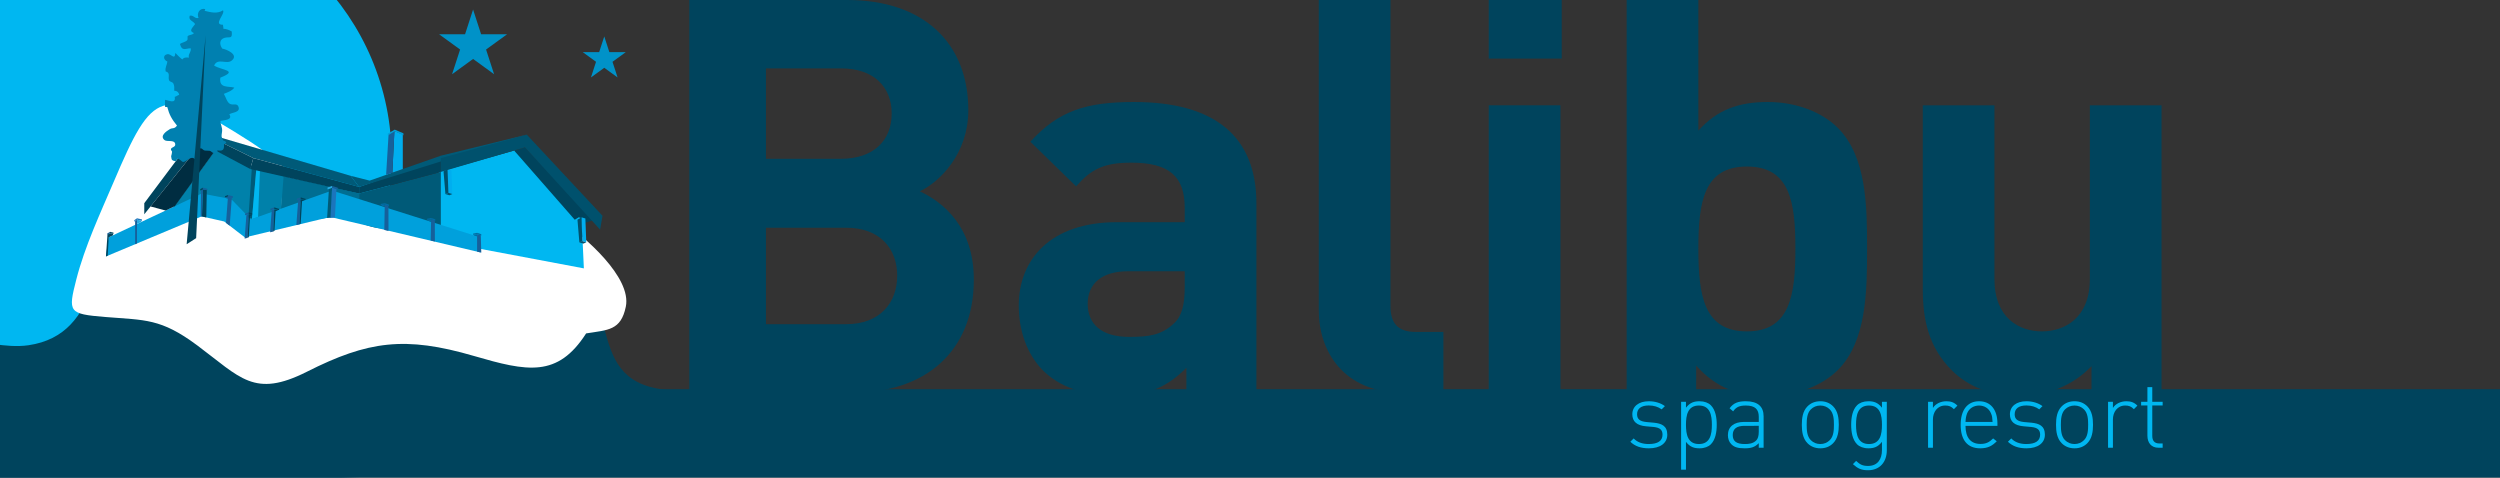 <?xml version="1.0" encoding="utf-8"?>
<!-- Generator: Adobe Illustrator 16.0.3, SVG Export Plug-In . SVG Version: 6.00 Build 0)  -->
<!DOCTYPE svg PUBLIC "-//W3C//DTD SVG 1.1//EN" "http://www.w3.org/Graphics/SVG/1.1/DTD/svg11.dtd">
<svg version="1.1" id="Layer_1" xmlns="http://www.w3.org/2000/svg" xmlns:xlink="http://www.w3.org/1999/xlink" x="0px" y="0px"
	 width="683.442px" height="130.551px" viewBox="0 0 683.442 130.551" enable-background="new 0 0 683.442 130.551"
	 xml:space="preserve">
<rect x="0" y="0" width="683.442" height="130.551" fill="#333333" stroke="none"/>
<rect x="-9.559" y="106.4" fill="#00445D" width="696.564" height="26"/>
<g>
	<g id="solstraler">
		<line fill="none" stroke="#00B7F1" stroke-miterlimit="10" x1="33.687" y1="10.223" x2="5.63" y2="-128.289"/>
		<path id="sol_2_" fill="#00B7F1" d="M107.06,43.214c0,38.586-31.277,69.856-69.86,69.856c-38.581,0-69.86-31.271-69.86-69.856
			c0-38.584,31.279-69.855,69.86-69.855C75.783-26.642,107.06,4.63,107.06,43.214z"/>
		<path fill="none" stroke="#00B7F1" stroke-miterlimit="10" d="M138.623,0"/>
		<path fill="none" stroke="#00B7F1" stroke-miterlimit="10" d="M39.277,44.771"/>
	</g>
	<path fill="#00445D" d="M144.289,129.08c-0.434-0.866,51.288-21.528,39.384-22.347c-25.807-1.774-11.564-25.372-32.584-42.501
		c-11.166-9.103-20.525-14.912-34.319-9.757c-10.6,3.959-14.471,8.669-24.916,3.17c-8.739-4.619-15.326-12.099-24.181-17.458
		c-21.795-13.223-23.749-12.05-33.308,9.173c-8.406,18.661-6.344,42.063-26.589,45.023c-6.316,0.924-13.471-1.467-13.89-0.522
		c-2.87,6.475,6.583,39.348,6.583,39.348L144.289,129.08z"/>
	<path fill="#FFFFFF" d="M123.698,55.755c11.103-4.381,20.929-1.477,30.42,5.059c5.563,3.816,18.626,14.961,16.968,23.021
		c-1.338,6.532-4.861,6.347-10.852,7.313c-7.802,12.15-16.078,10.419-30.686,6.159c-18.789-5.484-28.91-4.139-45.654,4.317
		c-14.432,7.282-18.136,1.616-29.955-7.192c-10.001-7.446-14.233-6.881-25.209-7.78c-10.002-0.82-10.157-1.298-7.877-10.221
		c2.316-9.066,6.584-18.175,10.245-26.749c10.739-25.172,12.936-26.561,37.429-10.88c9.947,6.375,17.351,15.234,27.173,20.705
		C107.431,66.049,111.787,60.458,123.698,55.755z"/>
	<polygon fill="#006E92" points="77.137,47.983 76.643,61.124 98.167,58.493 98.167,52.911 	"/>
	<polygon fill="#0081AA" points="47.548,56.444 59.048,40.677 68.894,45.313 77.617,47.084 76.463,62.038 67.431,64.004 
		59.708,56.444 47.548,60.228 	"/>
	<polygon fill="#00B7F1" points="119.938,46.993 119.938,65.894 159.616,73.368 158.934,58.493 140.658,41.123 	"/>
	<polygon fill="#005A78" points="120.516,46.993 98.167,52.911 98.167,59.976 120.516,65.894 	"/>
	<path fill="#005A78" d="M77.137,47.983"/>
	<polygon fill="#00445D" points="120.516,43.214 98.167,51.106 98.167,52.911 120.516,46.993 	"/>
	<polygon fill="#005A78" points="54.223,35.823 95.865,48.063 98.167,51.106 69.25,43.214 	"/>
	<polygon fill="#00A0DC" points="29.651,64.903 55.121,52.911 62.1,54.222 63.498,54.72 68.593,59.976 90.773,52.088 
		131.359,64.903 131.359,69.014 90.281,59.315 66.948,64.903 61.291,60.55 55.121,59.151 28.967,70.108 	"/>
	<polygon fill="#00445D" points="140.556,41.159 143.513,40.261 162.246,60.143 159.287,61.124 159.287,59.729 158.216,59.404 
		157.124,60.073 	"/>
	<polygon fill="#005A78" points="68.871,45.565 67.919,59.456 68.911,59.672 70.181,44.802 69.36,44.802 	"/>
	<polygon fill="#1C75BC" points="90.773,51.292 90.157,59.565 91.553,59.456 91.98,51.626 	"/>
	<polyline fill="#005A78" points="89.423,59.565 89.924,51.626 90.773,51.292 90.347,59.45 	"/>
	<polygon fill="#00445D" points="39.441,55.542 39.441,58.581 55.065,39.104 68.415,46.212 69.25,43.214 54.223,35.823 	"/>
	<polygon fill="#002D41" points="41.152,56.438 45.269,57.554 47.788,56.372 58.856,41.123 55.065,39.104 	"/>
	<polygon fill="#005A78" points="95.865,48.063 101.049,49.378 120.516,42.563 144.008,36.804 98.167,51.106 	"/>
	<polygon fill="#00AEEF" points="107.826,35.823 107.263,47.206 110.114,46.203 110.114,36.804 	"/>
	<polygon fill="#16609B" points="107.826,35.823 106.226,36.804 105.554,47.795 107.263,47.206 	"/>
	<path fill="#16609B" d="M143.44,62.771"/>
	<polygon fill="#16609B" points="130.425,64.025 130.425,68.786 131.574,69.06 131.435,64.299 	"/>
	<polygon fill="#006DA5" points="130.425,64.025 129.548,64.165 129.548,64.387 130.425,64.63 	"/>
	<polygon fill="#006DA5" points="130.425,63.643 130.425,64.025 131.574,64.411 131.574,64.025 	"/>
	<polygon fill="#006DA5" points="130.425,63.643 129.33,63.864 129.33,64.187 130.425,64.025 	"/>
	<path fill="#006DA5" d="M126.208,70.925"/>
	<polygon fill="#16609B" points="117.858,59.966 117.738,65.757 118.889,66.019 118.869,60.249 	"/>
	<polygon fill="#006DA5" points="117.858,59.966 116.98,60.103 116.98,60.325 117.858,60.574 	"/>
	<polygon fill="#006DA5" points="117.858,59.587 117.858,59.966 119.005,60.353 119.005,59.966 	"/>
	<polygon fill="#006DA5" points="117.858,59.587 116.759,59.802 116.759,60.13 117.858,59.966 	"/>
	<polygon fill="#16609B" points="105.178,55.925 105.06,62.861 106.211,63.132 106.19,56.196 	"/>
	<polygon fill="#006DA5" points="105.178,55.925 104.302,56.056 104.302,56.274 105.178,56.526 	"/>
	<polygon fill="#006DA5" points="105.178,55.542 105.178,55.925 106.328,56.306 106.328,55.925 	"/>
	<polygon fill="#006DA5" points="105.178,55.542 104.08,55.759 104.08,56.087 105.178,55.925 	"/>
	<polygon fill="#16609B" points="81.52,54.771 81.011,61.537 81.864,61.331 82.202,54.552 	"/>
	<polygon fill="#16609B" points="81.136,54.331 81.136,54.796 82.202,54.415 82.202,53.95 	"/>
	<polygon fill="#00445D" points="82.202,53.95 83.572,54.376 83.445,54.688 82.202,54.415 	"/>
	<polygon fill="#00445D" points="83.292,54.688 82.202,54.552 81.864,61.331 82.202,61.124 82.578,55.002 	"/>
	<polygon fill="#16609B" points="74.288,57.511 73.843,63.506 74.696,63.306 74.974,57.292 	"/>
	<polygon fill="#16609B" points="73.904,57.071 73.904,57.532 74.974,57.153 74.974,56.685 	"/>
	<polygon fill="#00445D" points="74.974,56.685 76.342,57.116 76.217,57.438 74.974,57.153 	"/>
	<polygon fill="#00445D" points="76.062,57.438 74.974,57.292 74.696,63.306 75.035,63.093 75.346,57.739 	"/>
	<polygon fill="#16609B" points="67.36,58.823 66.878,65.226 67.689,65.031 68.009,58.62 	"/>
	<polygon fill="#16609B" points="66.998,58.411 66.998,58.849 68.009,58.489 68.009,58.046 	"/>
	<polygon fill="#00445D" points="68.009,58.046 69.304,58.447 69.185,58.745 68.009,58.489 	"/>
	<polygon fill="#00445D" points="69.043,58.745 68.009,58.62 67.689,65.031 68.009,64.834 68.364,59.04 	"/>
	<polygon fill="#00445D" points="55.449,51.817 55.212,59.188 56.393,59.45 56.537,51.896 	"/>
	<polygon fill="#16609B" points="55.449,51.817 54.943,52.009 54.886,59.233 55.212,59.188 	"/>
	<polygon fill="#16609B" points="55.449,51.292 55.449,51.817 56.681,52.009 56.681,51.611 	"/>
	<polygon fill="#00445D" points="55.449,51.292 54.738,51.696 54.738,52.088 55.449,51.817 	"/>
	<path fill="#00445D" d="M62.319,53.759"/>
	<polygon fill="#16609B" points="29.312,63.846 29.312,64.198 30.063,63.755 30.063,63.372 	"/>
	<polygon fill="#00445D" points="30.063,63.372 31.02,63.588 31.02,63.938 30.063,63.755 	"/>
	<polygon fill="#00445D" points="29.379,64.138 28.967,70.108 29.447,69.898 29.724,64.879 30.063,64.715 30.913,64.308 
		30.913,63.892 30.063,63.755 	"/>
	<polygon fill="#16609B" points="37.453,60.058 37.453,66.547 36.939,66.771 36.939,60.429 	"/>
	<polygon fill="#1C75BC" points="36.72,60.183 36.72,60.593 37.453,60.058 37.453,59.672 	"/>
	<polygon fill="#1C75BC" points="37.453,59.672 38.811,59.981 38.811,60.367 37.453,60.058 	"/>
	<polygon fill="#27AAE1" points="38.637,60.288 38.637,60.675 37.453,61.23 37.453,60.058 	"/>
	<polygon fill="#16609B" points="62.319,53.759 61.786,60.933 62.794,61.713 63.377,53.95 	"/>
	<polygon fill="#16609B" points="62.319,53.321 62.319,53.784 63.662,54.118 63.662,53.635 	"/>
	<polygon fill="#00445D" points="62.319,53.321 61.5,53.62 61.5,53.938 62.319,53.759 	"/>
	<polygon fill="#16609B" points="61.678,53.938 61.678,54.118 62.281,54.284 62.319,53.759 	"/>
	<polygon fill="#00B7F1" points="70.126,45.626 68.871,59.882 70.552,59.276 71.134,45.091 70.181,44.802 	"/>
	<polygon fill="#00445D" points="69.25,43.214 68.415,46.212 98.167,52.911 98.167,51.106 	"/>
	<polygon fill="#00A0DC" points="106.011,36.54 106.011,36.994 107.907,35.903 110.285,36.994 110.285,36.448 107.907,35.433 	"/>
	<polygon fill="#00AEEF" points="160.028,59.729 160.272,66.259 159.203,65.931 158.958,59.404 	"/>
	<polygon fill="#00516D" points="158.958,59.404 157.866,60.073 158.382,66.259 159.203,65.931 	"/>
	<polygon fill="#00516D" points="160.272,66.259 159.47,66.599 158.382,66.259 159.203,65.931 	"/>
	<polygon fill="#00AEEF" points="123.41,46.519 123.659,53.052 122.588,52.72 122.344,46.188 	"/>
	<polygon fill="#00516D" points="122.344,46.188 121.25,46.859 121.769,53.052 122.588,52.72 	"/>
	<polygon fill="#00516D" points="123.659,53.052 122.855,53.386 121.769,53.052 122.588,52.72 	"/>
	<polygon fill="#00516D" points="120.516,43.214 120.516,46.993 143.513,40.261 164.052,62.771 164.709,58.987 144.008,36.804 	"/>
	<path fill="#0080B0" d="M56.106,2.471c-1.508-0.376-2.424,1.179-1.826,2.431c-1.087,0.307-1.332-0.866-2.423-0.602
		c-0.41,1.318,0.949,1.38,1.477,2.278c-0.588,0.922-1.905,1.82-0.323,2.46c-0.463,0.621-1.151,0.372-1.676,0.818
		c-0.171,0.142,0.072,0.863-0.157,1.128c-0.472,0.529-1.404,0.625-1.991,1.026c0.579,2.204,1.713,1.136,2.947,1.203
		c0.206,1.058-0.817,1.613-0.48,2.534c-0.71-0.067-1.412-0.095-1.813,0.514c-0.652-0.492-1.337-1.202-1.909-1.79
		c-0.142,2.154-1.125,0.149-2.179,0.345c-1.313,0.238-1.075,1.583-0.016,1.988c-0.062,0.939-0.688,1.717-0.45,2.723
		c1.465,0.4,0.489,1.607,0.976,2.504c0.21,0.377,0.915,0.35,1.13,0.808c0.325,0.697,0.251,1.183,0.23,1.95
		c0.719,0.013,1.258,0.45,1.359,1.146c-0.441,0.091-0.782,0.457-1.226,0.534c0.392,2.09-1.717,0.921-2.633,0.826
		c-0.032,0.639-0.028,1.295,0,1.936c0.191,0,0.415,0.045,0.607,0.043c0.531,2.06,1.249,3.348,2.65,5.057
		c-0.744,1.035-1.205,0.524-1.964,0.977c0,0.005-0.004,0.005-0.005,0.005c-1.012,0.615-2.767,1.815-1.475,2.958
		c0.697,0.609,2.852-0.207,2.969,1.16c0.068,0.836-0.992,0.732-1.175,1.31c-0.09,0.295,0.322,0.623,0.299,0.696
		c0.062-0.217-0.185,1.451-0.259,1.127c0.164,0.723-0.139,1.309,1.125,1.485c0.435,0.063,0.372-0.717,0.771-0.644
		c0.496,0.104,1.125,0.838,1.318,0.856c1.007,0.118,2.308-2.097,3.445-0.562c-0.227-0.316,0.517-2.802,0.96-3.023
		c0.888-0.438,0.925,0.358,1.627,0.482c0.36,0.055,1.102,0.013,1.356,0.07c0.253,0.064,0.737,0.547,0.865,0.547
		c0.568-0.003,1.329,0.602,1.176-0.672c1.404,0.25,1.952-0.066,1.808-1.637c0.005,0.051,0.538-0.271,0.579-0.443
		c0.111-0.463-0.754-0.492-0.844-0.709c-0.479-1.136-0.456-0.805-0.25-2.339c0.155-1.156-0.485-1.93-0.436-2.929
		c1.004-0.24,3.448-0.204,2.42-1.802c0.715-0.563,3.201-0.435,2.46-2.163c-0.403-0.936-1.492-0.244-2.304-0.696
		c-0.795-0.44-1.135-1.861-1.649-2.732c1.062-0.428,2.225-0.816,2.861-1.706c-1.638-0.444-4.264,0.267-3.825-2.72
		c5.193-2.043,0.283-1.986-1.702-3.313c0.965-2.195,3.391-0.211,4.803-1.348c2.059-1.656-1.474-3.1-2.573-3.281
		c-0.823-1.147-0.806-2.508,0.603-2.938c1.361-0.417,2.21,0.522,1.984-1.75c-0.734-0.401-1.47-0.729-2.289-0.729
		c0.074-0.307-0.139-0.842-0.086-1.104c-2.84,0.037,0.665-2.938-0.005-3.95c-1.618,1.044-3.3,0.552-5.027,0.145"/>
	<polyline fill="#00445D" points="51.025,66.771 56.213,9.659 53.621,65.101 	"/>
	<polygon fill="#27AAE1" points="89.541,51.787 89.541,51.268 90.773,50.827 90.773,51.344 	"/>
	<polyline fill="#16609B" points="90.773,50.827 92.333,51.311 92.333,51.787 90.773,51.344 90.773,50.942 	"/>
	<polygon id="star2" fill="#0092C8" points="129.33,2.607 131.523,9.367 138.623,9.367 132.877,13.538 135.074,20.289 
		129.33,16.115 123.585,20.289 125.781,13.538 120.035,9.367 127.137,9.367 	"/>
	<polygon id="star3" fill="#0092C8" points="165.191,9.963 166.583,14.246 171.087,14.246 167.442,16.893 168.832,21.176 
		165.191,18.53 161.551,21.176 162.942,16.893 159.298,14.246 163.8,14.246 	"/>
</g>
<g>
	<g id="balibu">
		<path fill="#00445D" d="M233.36,107.325h-44.918V0h43.11c20.955,0,33.163,11.754,33.163,30.143
			c0,11.907-7.837,19.596-13.264,22.159c6.484,3.021,14.771,9.802,14.771,24.123C266.223,96.468,252.507,107.325,233.36,107.325z
			 M229.894,18.691h-20.5V43.41h20.5c8.893,0,13.871-4.975,13.871-12.365C243.765,23.659,238.787,18.691,229.894,18.691z
			 M231.25,62.253h-21.856v26.376h21.856c9.501,0,14.025-6.027,14.025-13.259C245.276,68.132,240.751,62.253,231.25,62.253z"/>
		<path fill="#00445D" d="M324.335,107.325v-6.78c-5.279,5.268-10.255,7.531-19.296,7.531c-8.892,0-15.379-2.264-20.045-6.928
			c-4.223-4.37-6.487-10.712-6.487-17.632c0-12.524,8.595-22.776,26.834-22.776h18.534v-3.915c0-8.589-4.218-12.356-14.615-12.356
			c-7.537,0-11.005,1.807-15.077,6.475l-12.511-12.202c7.689-8.44,15.225-10.856,28.342-10.856c22.007,0,33.46,9.346,33.46,27.738
			v51.702H324.335z M323.875,74.158h-15.52c-7.083,0-11.005,3.313-11.005,8.892c0,5.433,3.619,9.046,11.303,9.046
			c5.428,0,8.897-0.453,12.364-3.77c2.107-1.955,2.858-5.123,2.858-9.938V74.158z"/>
		<path fill="#00445D" d="M383.437,107.325c-16.127,0-22.912-11.305-22.912-22.46V0h19.596v83.652c0,4.674,1.955,7.091,6.936,7.091
			h7.535v16.582H383.437z"/>
		<path fill="#00445D" d="M406.992,107.325V28.791h19.598v78.534H406.992z"/>
		<path fill="#00445D" d="M502.431,101.148c-4.375,4.363-11.457,7.082-19.146,7.082c-8.289,0-14.172-2.263-19.596-8.29v7.385
			h-18.996V0h19.6v35.717c5.123-5.717,10.998-7.832,18.992-7.832c7.689,0,14.771,2.714,19.146,7.086
			c7.834,7.842,7.984,21.258,7.984,33.009C510.416,79.743,510.265,93.309,502.431,101.148z M477.558,45.526
			c-11.758,0-13.266,9.641-13.266,22.453c0,12.808,1.508,22.614,13.266,22.614c11.756,0,13.264-9.807,13.264-22.614
			C490.822,55.167,489.314,45.526,477.558,45.526z"/>
		<path fill="#00445D" d="M571.767,107.325v-7.238c-5.121,5.425-12.363,8.144-19.594,8.144c-7.838,0-14.172-2.565-18.543-6.938
			c-6.332-6.322-7.986-13.716-7.986-22.305V28.791h19.59v47.481c0,10.706,6.787,14.321,12.967,14.321
			c6.184,0,13.117-3.615,13.117-14.321V28.791h19.594v78.534H571.767z"/>
	</g>
	<rect x="406.992" fill="#00445D" width="19.939" height="16.012"/>
</g>
<g id="spa">
	<path fill="#00B7F1" d="M450.771,122.56c-2.189,0-3.805-0.573-5.078-1.797l0.912-0.91c0.963,1.015,2.34,1.536,4.111,1.536
		c2.479,0,3.779-0.859,3.779-2.555c0-1.326-0.73-1.927-2.396-2.109l-2.084-0.182c-2.527-0.209-3.777-1.302-3.777-3.281
		c0-2.189,1.771-3.569,4.506-3.569c1.744,0,3.283,0.494,4.402,1.327l-0.885,0.888c-0.967-0.703-2.139-1.067-3.518-1.067
		c-2.084,0-3.205,0.86-3.205,2.422c0,1.327,0.783,1.929,2.553,2.11l2.031,0.181c2.086,0.211,3.676,0.833,3.676,3.281
		C455.798,121.127,453.869,122.56,450.771,122.56z"/>
	<path fill="#00B7F1" d="M467.703,121.465c-0.65,0.65-1.746,1.095-3.072,1.095c-1.434,0-2.609-0.31-3.727-1.771v7.603h-1.328V109.85
		h1.328v1.614c1.117-1.459,2.293-1.771,3.727-1.771c1.326,0,2.422,0.441,3.072,1.092c1.275,1.28,1.613,3.363,1.613,5.344
		C469.316,118.105,468.978,120.188,467.703,121.465z M464.447,110.862c-3.076,0-3.543,2.661-3.543,5.266
		c0,2.604,0.467,5.261,3.543,5.261c3.072,0,3.541-2.657,3.541-5.261C467.988,113.523,467.519,110.862,464.447,110.862z"/>
	<path fill="#00B7F1" d="M480.806,121.155c-1.07,1.068-2.061,1.404-3.832,1.404c-1.875,0-2.891-0.31-3.697-1.146
		c-0.602-0.599-0.91-1.51-0.91-2.446c0-2.293,1.639-3.621,4.373-3.621h4.066v-1.407c0-2.009-0.967-3.076-3.543-3.076
		c-1.773,0-2.658,0.447-3.467,1.591l-0.963-0.832c1.066-1.487,2.369-1.929,4.43-1.929c3.332,0,4.867,1.484,4.867,4.117v8.592h-1.324
		V121.155z M476.898,116.414c-2.139,0-3.207,0.832-3.207,2.524c0,1.667,0.992,2.45,3.283,2.45c1.148,0,2.217-0.103,3.125-0.965
		c0.467-0.442,0.707-1.25,0.707-2.397v-1.612H476.898z"/>
	<path fill="#00B7F1" d="M501.123,121.179c-0.912,0.91-2.061,1.381-3.492,1.381c-1.406,0-2.578-0.471-3.492-1.381
		c-1.328-1.326-1.561-3.257-1.561-5.051c0-1.801,0.232-3.726,1.561-5.056c0.914-0.912,2.086-1.38,3.492-1.38
		c1.432,0,2.58,0.468,3.492,1.38c1.326,1.33,1.561,3.255,1.561,5.056C502.683,117.922,502.449,119.853,501.123,121.179z
		 M500.232,111.93c-0.701-0.701-1.586-1.067-2.602-1.067c-1.018,0-1.9,0.366-2.604,1.067c-1.043,1.046-1.119,2.737-1.119,4.198
		c0,1.458,0.076,3.15,1.119,4.191c0.703,0.703,1.586,1.069,2.604,1.069c1.016,0,1.9-0.366,2.602-1.069
		c1.045-1.041,1.121-2.733,1.121-4.191C501.353,114.667,501.277,112.976,500.232,111.93z"/>
	<path fill="#00B7F1" d="M510.679,128.551c-1.875,0-2.838-0.495-4.139-1.663l0.885-0.888c0.988,0.912,1.666,1.377,3.254,1.377
		c2.631,0,3.805-1.846,3.805-4.348v-2.24c-1.121,1.461-2.293,1.771-3.725,1.771c-1.33,0-2.422-0.444-3.074-1.095
		c-1.277-1.276-1.615-3.359-1.615-5.337c0-1.98,0.338-4.063,1.615-5.344c0.652-0.65,1.744-1.092,3.074-1.092
		c1.432,0,2.604,0.313,3.725,1.771v-1.614h1.326v13.254C515.81,126.258,513.935,128.551,510.679,128.551z M510.939,110.862
		c-3.072,0-3.543,2.661-3.543,5.266c0,2.604,0.471,5.261,3.543,5.261c3.074,0,3.545-2.657,3.545-5.261
		C514.484,113.523,514.013,110.862,510.939,110.862z"/>
	<path fill="#00B7F1" d="M531.779,110.862c-2.162,0-3.361,1.802-3.361,3.805v7.734h-1.33V109.85h1.33v1.669
		c0.732-1.176,2.189-1.826,3.672-1.826c1.225,0,2.111,0.288,3.023,1.196l-0.965,0.968
		C533.394,111.098,532.822,110.862,531.779,110.862z"/>
	<path fill="#00B7F1" d="M541.417,121.362c1.482,0,2.395-0.439,3.463-1.51l0.988,0.783c-1.275,1.272-2.447,1.924-4.531,1.924
		c-3.463,0-5.338-2.24-5.338-6.432c0-4.063,1.875-6.436,5.027-6.436c3.15,0,5.025,2.269,5.025,6.12v0.602h-8.729
		C537.324,119.617,538.734,121.362,541.417,121.362z M544.279,112.976c-0.545-1.326-1.795-2.113-3.252-2.113
		c-1.461,0-2.711,0.787-3.256,2.113c-0.287,0.804-0.367,1.146-0.447,2.37h7.398C544.646,114.147,544.619,113.729,544.279,112.976z"
		/>
	<path fill="#00B7F1" d="M553.998,122.56c-2.189,0-3.805-0.573-5.08-1.797l0.912-0.91c0.963,1.015,2.342,1.536,4.113,1.536
		c2.477,0,3.779-0.859,3.779-2.555c0-1.326-0.73-1.927-2.398-2.109l-2.078-0.182c-2.533-0.209-3.781-1.302-3.781-3.281
		c0-2.189,1.773-3.569,4.506-3.569c1.744,0,3.285,0.494,4.402,1.327l-0.885,0.888c-0.965-0.703-2.139-1.067-3.518-1.067
		c-2.084,0-3.203,0.86-3.203,2.422c0,1.327,0.781,1.929,2.553,2.11l2.029,0.181c2.086,0.211,3.676,0.833,3.676,3.281
		C559.025,121.127,557.093,122.56,553.998,122.56z"/>
	<path fill="#00B7F1" d="M570.615,121.179c-0.912,0.91-2.059,1.381-3.488,1.381c-1.408,0-2.578-0.471-3.492-1.381
		c-1.328-1.326-1.564-3.257-1.564-5.051c0-1.801,0.236-3.726,1.564-5.056c0.914-0.912,2.084-1.38,3.492-1.38
		c1.43,0,2.576,0.468,3.488,1.38c1.328,1.33,1.564,3.255,1.564,5.056C572.179,117.922,571.943,119.853,570.615,121.179z
		 M569.728,111.93c-0.703-0.701-1.586-1.067-2.602-1.067s-1.904,0.366-2.607,1.067c-1.039,1.046-1.121,2.737-1.121,4.198
		c0,1.458,0.082,3.15,1.121,4.191c0.703,0.703,1.592,1.069,2.607,1.069s1.898-0.366,2.602-1.069
		c1.045-1.041,1.123-2.733,1.123-4.191C570.851,114.667,570.773,112.976,569.728,111.93z"/>
	<path fill="#00B7F1" d="M580.98,110.862c-2.16,0-3.357,1.802-3.357,3.805v7.734h-1.33V109.85h1.33v1.669
		c0.729-1.176,2.188-1.826,3.67-1.826c1.227,0,2.111,0.288,3.023,1.196l-0.965,0.968
		C582.595,111.098,582.025,110.862,580.98,110.862z"/>
	<path fill="#00B7F1" d="M587.052,119.122v-8.282h-1.719v-0.99h1.719v-4.012h1.328v4.012h2.836v0.99h-2.836v8.307
		c0,1.328,0.602,2.087,1.924,2.087h0.912v1.168h-1.143C588.095,122.401,587.052,121.022,587.052,119.122z"/>
</g>
</svg>
